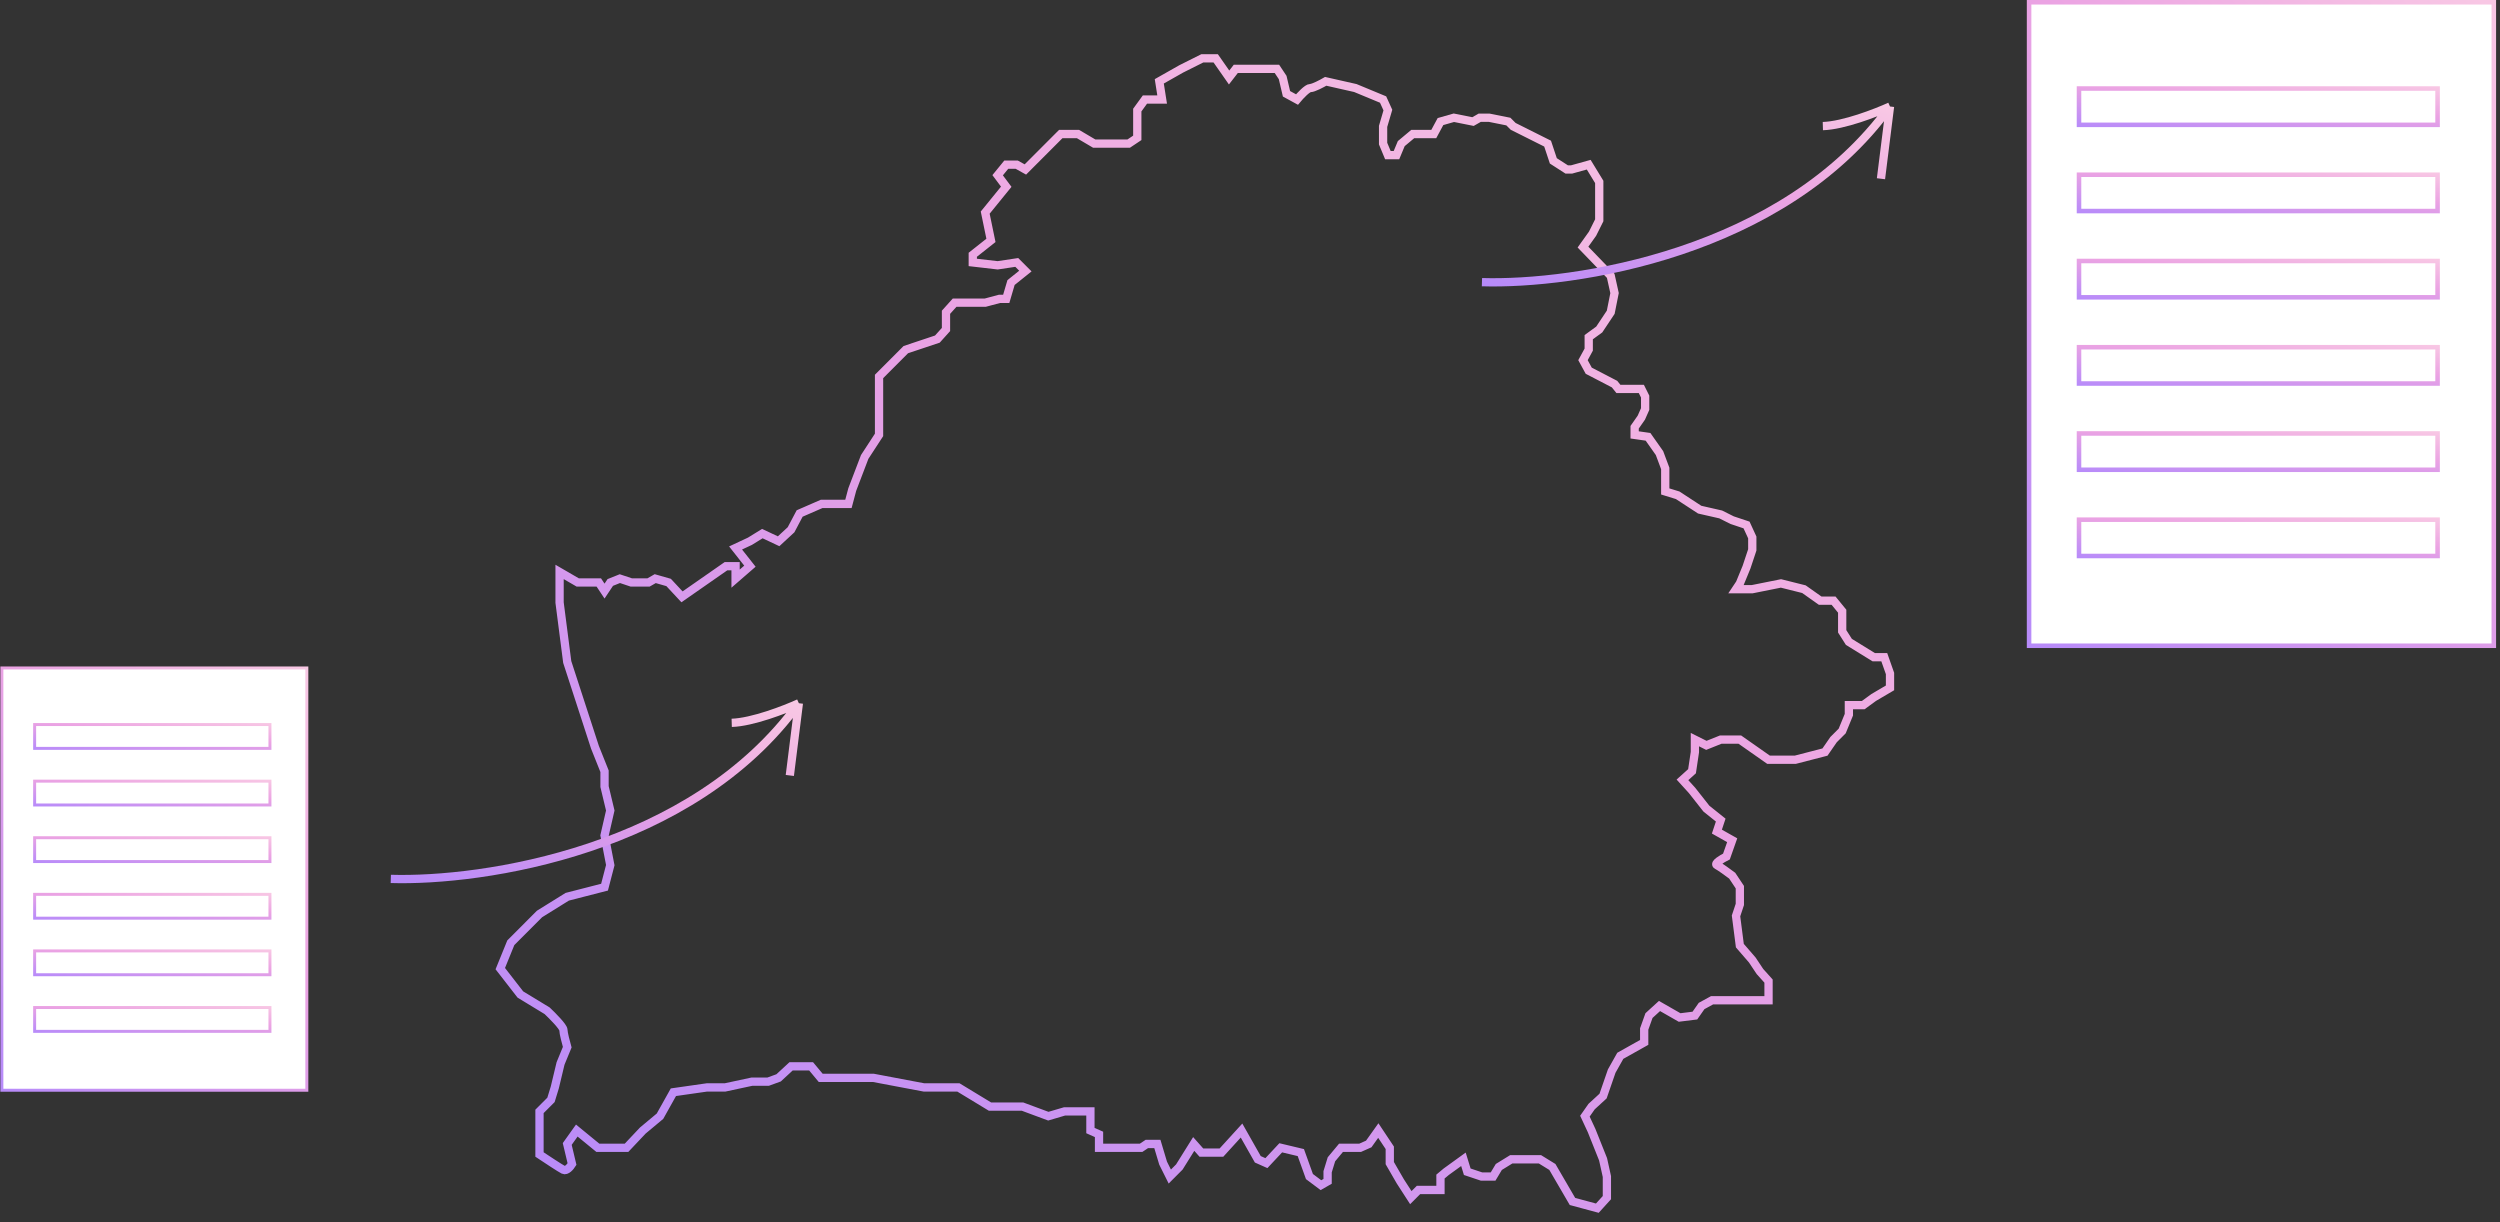 <svg width="227" height="111" viewBox="0 0 227 111" fill="none" xmlns="http://www.w3.org/2000/svg">
<rect x="0" y="0" width="227" height="111" fill="#333333" stroke="none"/>
<path d="M52.46 52.888L50.81 51.931V54.715L51.505 60.109L54.023 67.853L54.892 70.028V71.42L55.413 73.595L54.892 75.857L55.413 78.554L54.892 80.555L51.505 81.425L48.986 82.991L46.381 85.602L45.426 87.951L47.249 90.3L49.681 91.779C50.173 92.243 51.158 93.24 51.158 93.519C51.158 93.797 51.389 94.679 51.505 95.085L50.897 96.564L50.376 98.739L50.029 99.87L48.986 100.914V102.654V104.829C49.594 105.235 50.88 106.082 51.158 106.221C51.435 106.361 51.794 105.931 51.939 105.699L51.505 103.872L52.373 102.654L54.284 104.22H56.889L58.366 102.654L59.929 101.349L61.145 99.174L64.184 98.739H65.835L68.266 98.217H69.743L70.698 97.869L71.827 96.825H73.651L74.519 97.869H79.296L83.898 98.739H87.025L89.891 100.479H92.844L95.189 101.349L96.665 100.914H99.01V102.654L99.791 103.002V104.22H101.962H103.613L104.134 103.872H105.089L105.61 105.612L106.218 106.831L107.086 105.96L108.389 103.872L109.084 104.655H110.908L112.731 102.654L114.208 105.264L114.989 105.612L116.292 104.22L118.116 104.655L118.897 106.831L119.94 107.614L120.547 107.266V106.395L120.895 105.264L121.763 104.22H122.371H123.5L124.282 103.872L125.15 102.654L126.192 104.22V105.612L127.148 107.266L128.103 108.745L128.798 108.049H130.795V106.831L131.316 106.395L132.88 105.264L133.227 106.395L134.53 106.831H135.572L136.093 105.96L137.222 105.264H139.827L140.956 105.96L142.78 109.093L145.038 109.702L145.906 108.745V106.831L145.559 105.264L144.517 102.654L143.909 101.349L144.517 100.479L145.559 99.522L146.341 97.26L147.122 95.868L149.293 94.65V93.432L149.728 92.214L150.683 91.344L152.507 92.388L153.896 92.214L154.504 91.344L155.46 90.822H157.283H160.583V89.082L159.802 88.212L159.107 87.168L157.978 85.863L157.631 83.165L157.978 82.121V80.555L157.283 79.511C156.936 79.25 156.172 78.693 155.894 78.554C155.616 78.415 156.357 77.974 156.762 77.771L157.283 76.292L155.894 75.509L156.241 74.465L154.938 73.421L153.636 71.768L152.767 70.811L153.636 70.028L153.896 68.288V67.157L154.938 67.679L156.241 67.157H157.978L160.583 68.984H163.015L165.707 68.288L166.489 67.157L167.271 66.374L167.878 64.895V64.025H169.181L170.136 63.328L171.613 62.459V61.153L171.092 59.674H170.136L167.878 58.282L167.271 57.325V56.542V55.498L166.489 54.541H165.273L163.797 53.497L161.712 52.975L159.107 53.497H157.631L157.978 52.975L158.586 51.496L159.107 49.93V48.799L158.586 47.668L157.283 47.233L156.241 46.711L154.331 46.276L152.333 44.971L151.204 44.623V42.535L150.683 41.142L149.641 39.663L148.425 39.489V38.793L149.033 37.923L149.38 37.14V36.009L149.033 35.313H146.949L146.601 34.878L144.256 33.66L143.735 32.703L144.256 31.746V30.615L145.212 29.919L146.254 28.353L146.601 26.613L146.254 25.047L143.735 22.437L144.604 21.219L145.212 20V17.651V16.52L144.256 14.954L142.693 15.389H142.259L141.043 14.606L140.522 13.04L137.396 11.474L136.961 11.039L135.224 10.691H134.356L133.748 11.039L132.011 10.691L130.795 11.039L130.187 12.17H129.493H128.277L127.235 13.04L126.8 14.084H126.019L125.585 13.04V11.474L126.019 9.995L125.585 9.038L123.066 7.994L120.374 7.385C120.026 7.588 119.262 7.994 118.984 7.994C118.706 7.994 118.058 8.69 117.768 9.038L116.813 8.516L116.466 7.037L115.945 6.254H112.21L111.602 7.037L110.386 5.297H109.171L107.26 6.254L105.263 7.385L105.523 9.038H103.96L103.265 9.995V12.518L102.484 13.04H101.528H100.226H99.357L97.881 12.17H96.317L93.104 15.389L92.323 14.954H91.367L90.586 15.911L91.367 16.955L89.457 19.305L89.978 21.828L88.328 23.133V23.829L90.586 24.09L92.323 23.829L93.104 24.612L91.802 25.656L91.367 27.135H90.759L89.457 27.483H88.328H86.678L85.896 28.353V29.919L85.114 30.789L82.248 31.746L79.817 34.182V39.489L78.514 41.49L77.385 44.449L77.038 45.754H74.606L72.609 46.624L71.827 48.103L70.698 49.147L69.222 48.451L68.093 49.147L66.79 49.756L68.093 51.409L66.79 52.54V51.409H65.921L61.926 54.193L60.711 52.888L59.495 52.54L58.887 52.888H57.324L56.282 52.54L55.413 52.888L54.892 53.671L54.371 52.888H52.46Z" stroke="url(#paint0_linear)" stroke-width="0.751"/>
<path d="M134.561 25.621C142.88 25.879 161.938 23.048 171.613 9.668M171.613 9.668L170.792 16.229M171.613 9.668C170.365 10.238 167.398 11.393 165.515 11.45" stroke="url(#paint1_linear)" stroke-width="0.751"/>
<path d="M35.484 79.805C43.804 80.062 62.862 77.232 72.537 63.852M72.537 63.852L71.716 70.412M72.537 63.852C71.289 64.422 68.321 65.577 66.439 65.634" stroke="url(#paint2_linear)" stroke-width="0.751"/>
<rect x="184.241" y="0.206" width="42.197" height="58.429" fill="white"/>
<rect x="188.774" y="8.038" width="32.558" height="3.297" stroke="url(#paint3_linear)" stroke-width="0.412"/>
<rect x="188.774" y="15.866" width="32.558" height="3.297" stroke="url(#paint4_linear)" stroke-width="0.412"/>
<rect x="188.774" y="23.698" width="32.558" height="3.297" stroke="url(#paint5_linear)" stroke-width="0.412"/>
<rect x="188.774" y="31.526" width="32.558" height="3.297" stroke="url(#paint6_linear)" stroke-width="0.412"/>
<rect x="188.774" y="39.358" width="32.558" height="3.297" stroke="url(#paint7_linear)" stroke-width="0.412"/>
<rect x="188.774" y="47.187" width="32.558" height="3.297" stroke="url(#paint8_linear)" stroke-width="0.412"/>
<rect x="184.241" y="0.206" width="42.197" height="58.429" stroke="url(#paint9_linear)" stroke-width="0.412"/>
<rect x="0.17" y="60.651" width="27.691" height="38.343" fill="white"/>
<rect x="3.145" y="65.788" width="21.366" height="2.164" stroke="url(#paint10_linear)" stroke-width="0.27"/>
<rect x="3.145" y="70.928" width="21.366" height="2.164" stroke="url(#paint11_linear)" stroke-width="0.27"/>
<rect x="3.145" y="76.065" width="21.366" height="2.164" stroke="url(#paint12_linear)" stroke-width="0.27"/>
<rect x="3.145" y="81.206" width="21.366" height="2.164" stroke="url(#paint13_linear)" stroke-width="0.27"/>
<rect x="3.145" y="86.342" width="21.366" height="2.164" stroke="url(#paint14_linear)" stroke-width="0.27"/>
<rect x="3.145" y="91.483" width="21.366" height="2.164" stroke="url(#paint15_linear)" stroke-width="0.27"/>
<rect x="0.17" y="60.651" width="27.691" height="38.343" stroke="url(#paint16_linear)" stroke-width="0.27"/>
<defs>
<linearGradient id="paint0_linear" x1="24.899" y1="120.128" x2="137.798" y2="-56.26" gradientUnits="userSpaceOnUse">
<stop stop-color="#AB85FF"/>
<stop offset="0.526" stop-color="#EBA3E3"/>
<stop offset="1" stop-color="#FFDBE4"/>
</linearGradient>
<linearGradient id="paint1_linear" x1="128.533" y1="27.232" x2="139.945" y2="-6.995" gradientUnits="userSpaceOnUse">
<stop stop-color="#AB85FF"/>
<stop offset="0.526" stop-color="#EBA3E3"/>
<stop offset="1" stop-color="#FFDBE4"/>
</linearGradient>
<linearGradient id="paint2_linear" x1="29.457" y1="81.415" x2="40.869" y2="47.188" gradientUnits="userSpaceOnUse">
<stop stop-color="#AB85FF"/>
<stop offset="0.526" stop-color="#EBA3E3"/>
<stop offset="1" stop-color="#FFDBE4"/>
</linearGradient>
<linearGradient id="paint3_linear" x1="183.205" y1="11.912" x2="183.968" y2="3.144" gradientUnits="userSpaceOnUse">
<stop stop-color="#AB85FF"/>
<stop offset="0.526" stop-color="#EBA3E3"/>
<stop offset="1" stop-color="#FFDBE4"/>
</linearGradient>
<linearGradient id="paint4_linear" x1="183.205" y1="19.74" x2="183.968" y2="10.973" gradientUnits="userSpaceOnUse">
<stop stop-color="#AB85FF"/>
<stop offset="0.526" stop-color="#EBA3E3"/>
<stop offset="1" stop-color="#FFDBE4"/>
</linearGradient>
<linearGradient id="paint5_linear" x1="183.205" y1="27.572" x2="183.968" y2="18.805" gradientUnits="userSpaceOnUse">
<stop stop-color="#AB85FF"/>
<stop offset="0.526" stop-color="#EBA3E3"/>
<stop offset="1" stop-color="#FFDBE4"/>
</linearGradient>
<linearGradient id="paint6_linear" x1="183.205" y1="35.4" x2="183.968" y2="26.633" gradientUnits="userSpaceOnUse">
<stop stop-color="#AB85FF"/>
<stop offset="0.526" stop-color="#EBA3E3"/>
<stop offset="1" stop-color="#FFDBE4"/>
</linearGradient>
<linearGradient id="paint7_linear" x1="183.205" y1="43.232" x2="183.968" y2="34.465" gradientUnits="userSpaceOnUse">
<stop stop-color="#AB85FF"/>
<stop offset="0.526" stop-color="#EBA3E3"/>
<stop offset="1" stop-color="#FFDBE4"/>
</linearGradient>
<linearGradient id="paint8_linear" x1="183.205" y1="51.06" x2="183.968" y2="42.293" gradientUnits="userSpaceOnUse">
<stop stop-color="#AB85FF"/>
<stop offset="0.526" stop-color="#EBA3E3"/>
<stop offset="1" stop-color="#FFDBE4"/>
</linearGradient>
<linearGradient id="paint9_linear" x1="177.104" y1="64.718" x2="247.02" y2="-0.728" gradientUnits="userSpaceOnUse">
<stop stop-color="#AB85FF"/>
<stop offset="0.526" stop-color="#EBA3E3"/>
<stop offset="1" stop-color="#FFDBE4"/>
</linearGradient>
<linearGradient id="paint10_linear" x1="-0.51" y1="68.329" x2="-0.009" y2="62.576" gradientUnits="userSpaceOnUse">
<stop stop-color="#AB85FF"/>
<stop offset="0.526" stop-color="#EBA3E3"/>
<stop offset="1" stop-color="#FFDBE4"/>
</linearGradient>
<linearGradient id="paint11_linear" x1="-0.51" y1="73.47" x2="-0.009" y2="67.717" gradientUnits="userSpaceOnUse">
<stop stop-color="#AB85FF"/>
<stop offset="0.526" stop-color="#EBA3E3"/>
<stop offset="1" stop-color="#FFDBE4"/>
</linearGradient>
<linearGradient id="paint12_linear" x1="-0.51" y1="78.607" x2="-0.009" y2="72.853" gradientUnits="userSpaceOnUse">
<stop stop-color="#AB85FF"/>
<stop offset="0.526" stop-color="#EBA3E3"/>
<stop offset="1" stop-color="#FFDBE4"/>
</linearGradient>
<linearGradient id="paint13_linear" x1="-0.51" y1="83.747" x2="-0.009" y2="77.994" gradientUnits="userSpaceOnUse">
<stop stop-color="#AB85FF"/>
<stop offset="0.526" stop-color="#EBA3E3"/>
<stop offset="1" stop-color="#FFDBE4"/>
</linearGradient>
<linearGradient id="paint14_linear" x1="-0.51" y1="88.884" x2="-0.009" y2="83.131" gradientUnits="userSpaceOnUse">
<stop stop-color="#AB85FF"/>
<stop offset="0.526" stop-color="#EBA3E3"/>
<stop offset="1" stop-color="#FFDBE4"/>
</linearGradient>
<linearGradient id="paint15_linear" x1="-0.51" y1="94.025" x2="-0.009" y2="88.272" gradientUnits="userSpaceOnUse">
<stop stop-color="#AB85FF"/>
<stop offset="0.526" stop-color="#EBA3E3"/>
<stop offset="1" stop-color="#FFDBE4"/>
</linearGradient>
<linearGradient id="paint16_linear" x1="-4.513" y1="102.986" x2="41.368" y2="60.038" gradientUnits="userSpaceOnUse">
<stop stop-color="#AB85FF"/>
<stop offset="0.526" stop-color="#EBA3E3"/>
<stop offset="1" stop-color="#FFDBE4"/>
</linearGradient>
</defs>
</svg>

